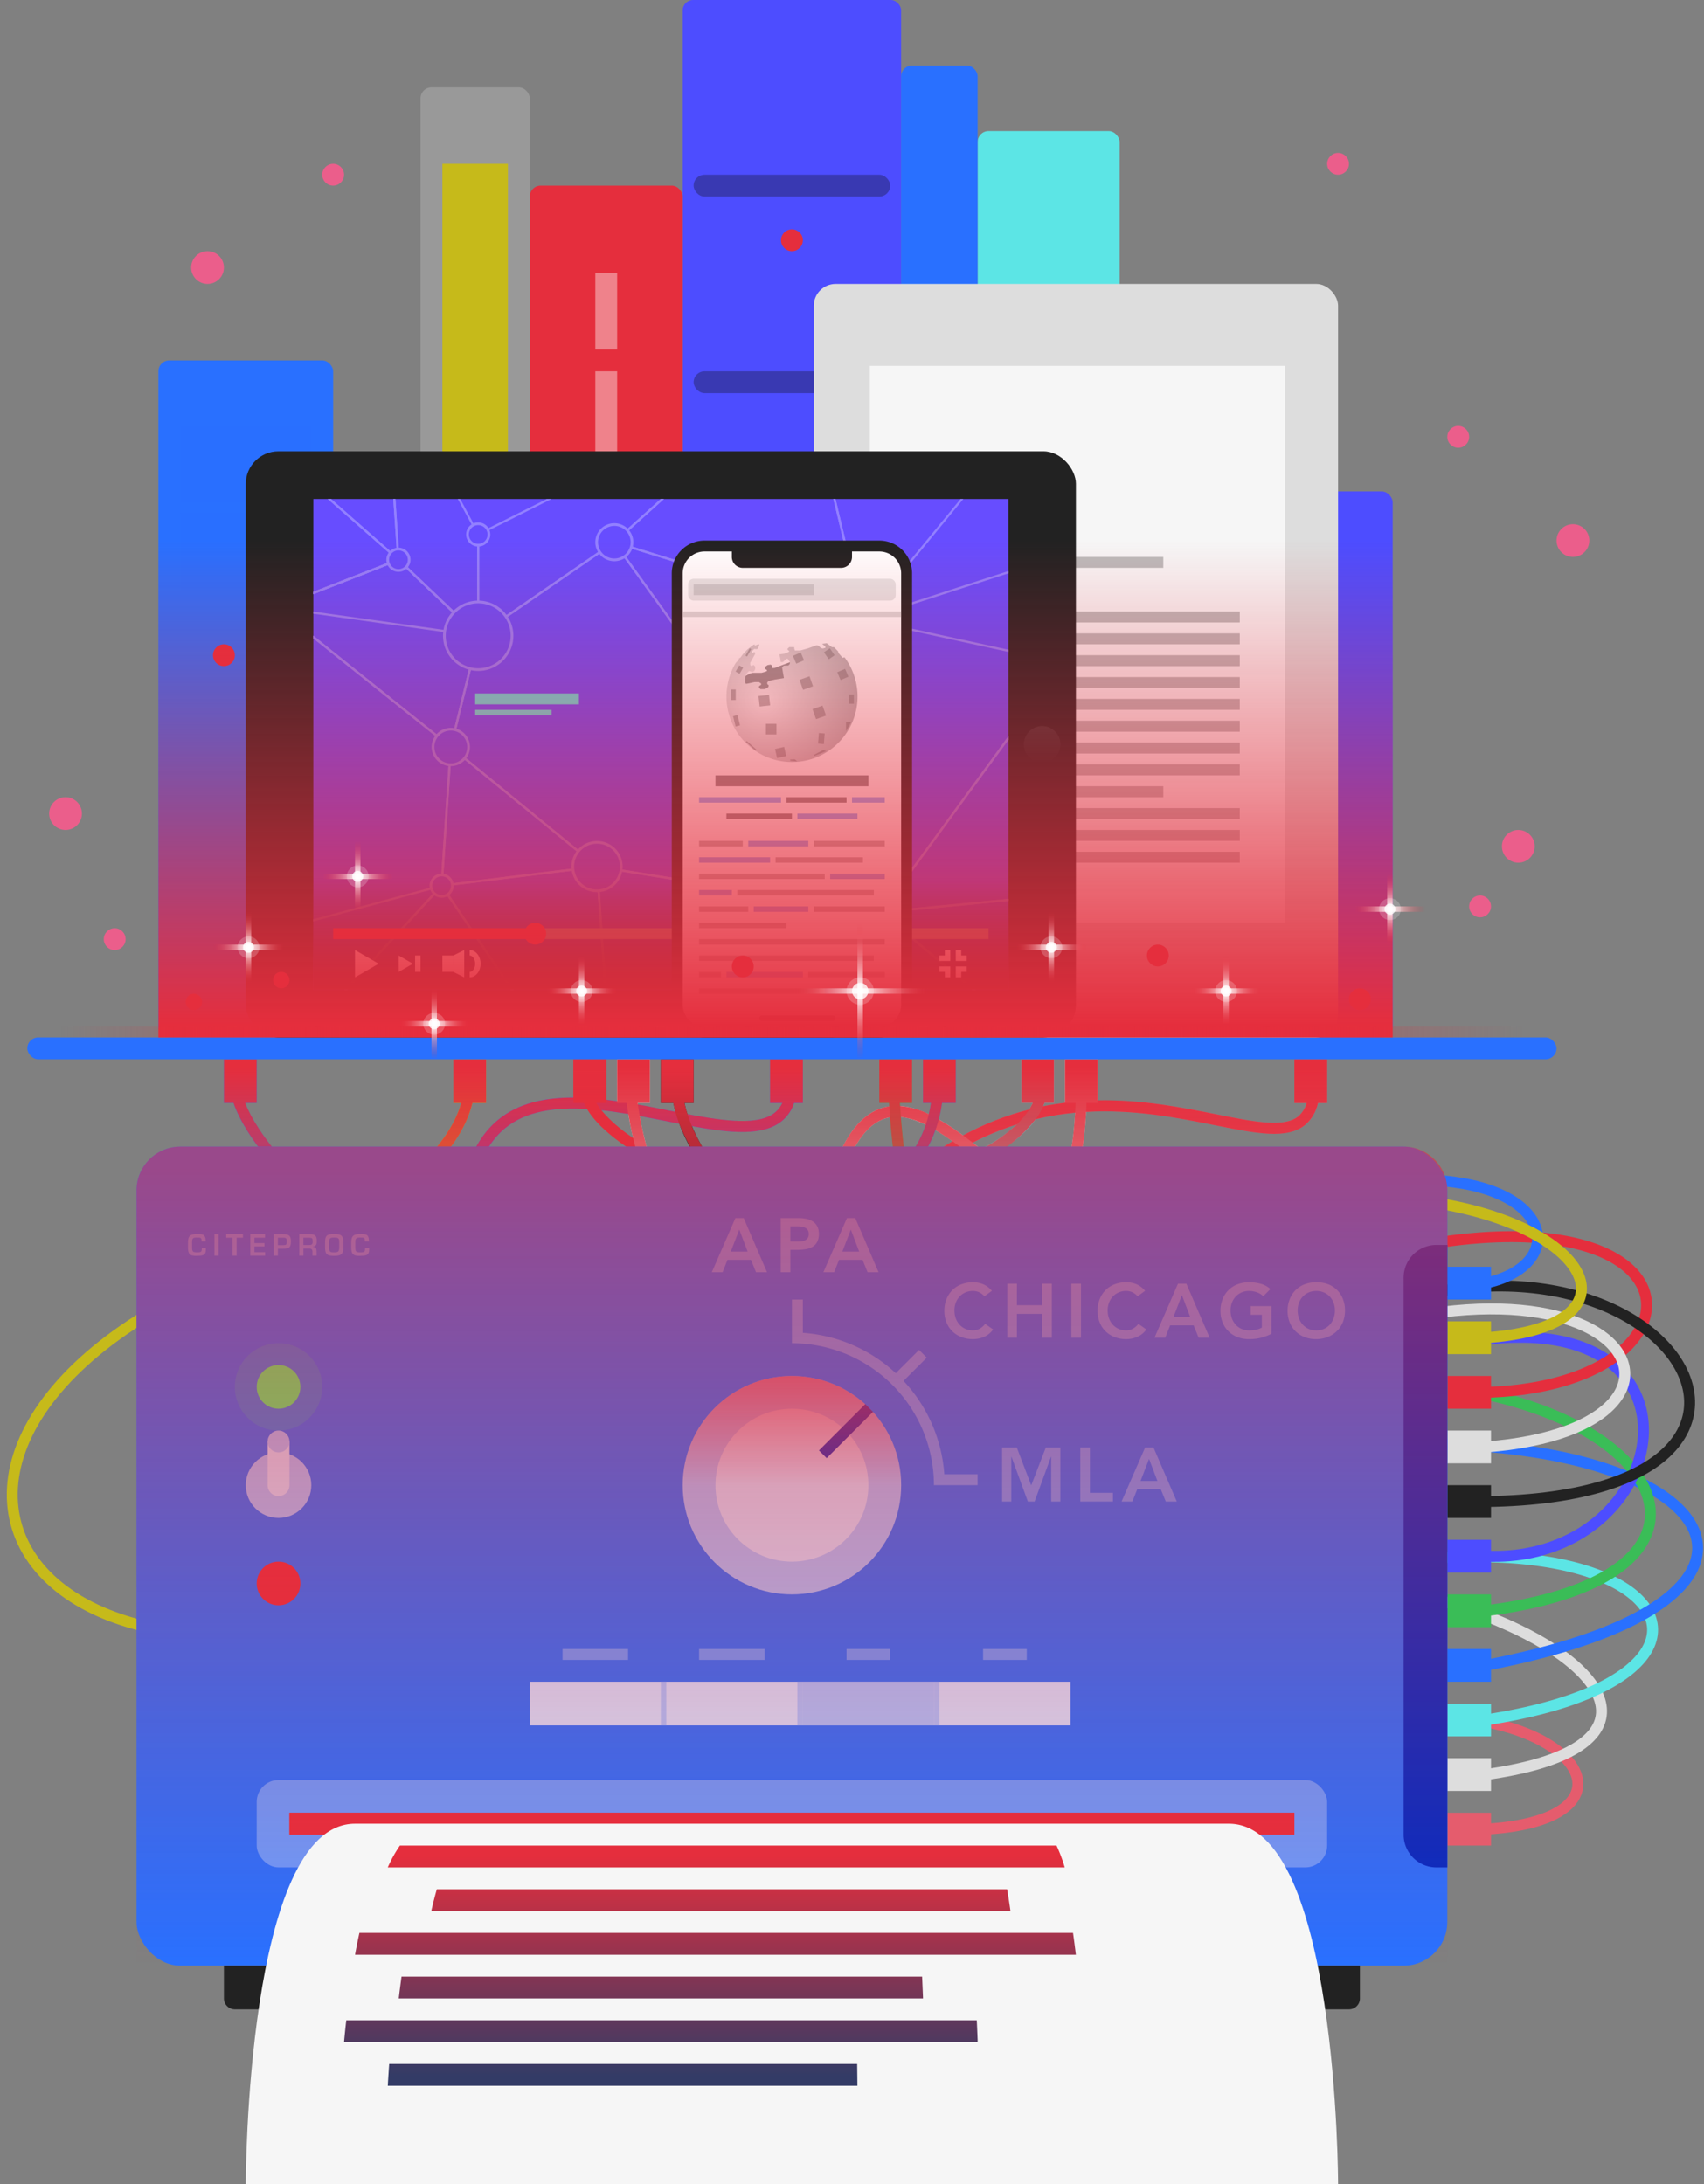 <svg xmlns="http://www.w3.org/2000/svg" xmlns:xlink="http://www.w3.org/1999/xlink" width="312" height="400" viewBox="0 0 312 400"><rect x="0" y="0" width="312" height="400" fill="#808080" stroke="none"/><defs><clipPath id="clip-path"><path fill="none" d="M249,251.2c-19.739,6.5-43.145,20.279-69.617,41.016-33.666,26.372-58.874,34.973-74.929,25.563C83.385,305.429,82.89,264.663,84.4,241.889c5.324,3.435,10.8,6.654,16.2,9.5,8.911,4.7,27.611,13.555,41.988,13.554,4.583,0,8.729-.9,11.975-3.122.673-.46,1.337-.908,2-1.36a14.47,14.47,0,0,0,2.634,1.628,16.277,16.277,0,0,0,7.053,1.479c3.982,0,8.531-1.142,13.772-3.15.406.044.812.086,1.219.123a21.463,21.463,0,0,0,5.3,3.881,16.834,16.834,0,0,0,7.689,1.844c5.042,0,10.517-2.16,16.36-6.465l-.959-1.3a93.706,93.706,0,0,0,18.8-6.6A130.591,130.591,0,0,1,249,244.021v-2.589a119.456,119.456,0,0,0-13.383,4.644,72.609,72.609,0,0,1-35.286,4.727c1.857-.972,3.765-1.98,5.746-3.032,16.038-8.519,30.516-13.815,42.923-16.6v-2.163c-12.164,2.669-26.763,7.911-43.862,16.993q-4.379,2.325-8.34,4.376a100.508,100.508,0,0,1-17.707-4.216c30.352-17.922,53.464-25.809,69.909-28.192v-2.1a110.085,110.085,0,0,0-11.623,2.326c-17.886,4.537-38.258,13.624-60.784,27.1q-1.558-.561-3.087-1.164a127.633,127.633,0,0,1-6.994-26.514A78.122,78.122,0,0,0,179.4,212.8c5.592,4.366,10.431,8.087,14.294,6.2,3.083-1.5,4.725-6.328,5.174-15.37,8.8-.5,16.834,1.1,23.518,2.434,7.714,1.545,13.286,2.658,16.605-.063a7.22,7.22,0,0,0,2.326-4H243v-8h-6v8h2.251a4.97,4.97,0,0,1-1.529,2.45c-2.585,2.12-8.039,1.029-14.945-.352-6.259-1.252-13.668-2.724-21.777-2.588V194h-6v7.975c-1.312.16-2.649.368-3.987.634.079-.181.181-.425.251-.609H193v-8h-6v8h2.093a12.722,12.722,0,0,1-.665,1.205,53.15,53.15,0,0,0-12.089,4.734,48.165,48.165,0,0,0-4.448-2.933,25.732,25.732,0,0,0,.592-3.006H175v-8h-6v8h1.453c-.106.7-.234,1.368-.4,2.043a14.475,14.475,0,0,0-5.241-1.484c-.011-.2-.029-.367-.039-.559H167v-8h-6v8h1.783c.012.206.014.4.028.621a8.355,8.355,0,0,0-1.989.546c-4.285,1.731-7.5,6.923-9.735,15.9-5.056.91-9.815,1.564-13.692,2.02-5.053-5.051-8.751-10.155-10.736-14.85,7.1,1.307,13.071,1.883,16.523-.948A7.135,7.135,0,0,0,145.4,202H147v-8h-6v8h2.249a4.977,4.977,0,0,1-1.336,1.743c-2.965,2.435-9.131,1.6-16.041.309-.21-.7-.411-1.381-.545-2.052H127v-8h-6v8h2.287c.1.534.229,1.078.377,1.626l-1.241-.246c-1.839-.366-3.727-.774-5.62-1.083-.014-.1-.024-.2-.038-.3H119v-8h-6v7.682q-1-.144-2-.263V194h-6v7.025c-5.222-.015-10.047.988-13.778,4.05-4.848,3.978-7.211,10.8-7.222,20.85-.1.66-.792,5.41-1.366,12.448a196.852,196.852,0,0,1-18.211-13.634q.542-.309,1.083-.627C77.637,216.988,84.661,209.567,86.5,202H89v-8H83v8h1.435c-2.412,8.672-12.236,16.059-21.64,21.34-9.116-7.957-15.642-15.571-17.907-21.34H47v-8H41v8h1.751c2.187,6.336,9,14.291,18.188,22.359a131.766,131.766,0,0,1-17.263,7.695l.646,1.892a132.563,132.563,0,0,0,18.249-8.174A203.914,203.914,0,0,0,82.46,240.624a218.982,218.982,0,0,0-.442,25.023c1.234,28.125,8.442,46.245,21.424,53.854a29.9,29.9,0,0,0,15.413,3.947c15.876,0,36.56-9.92,61.761-29.661,29.855-23.386,52.1-35.137,68.384-40.574Zm-96.178,1.49q3.525,1.712,7.192,3.068c-1.094.723-2.2,1.469-3.3,2.211A20.093,20.093,0,0,1,152.822,252.687Zm7.233,7.6a12.372,12.372,0,0,1-1.726-1.007q2.046-1.371,4.053-2.686a82.58,82.58,0,0,0,13.211,3.241C169.207,261.853,164.116,262.2,160.055,260.283Zm27.391,2.358a17.664,17.664,0,0,1-2.876-1.852,88.964,88.964,0,0,0,24.08-2.059C200.656,264.386,193.524,265.712,187.446,262.641Zm9.733-10.2a80.107,80.107,0,0,0,26.793-.736,88.66,88.66,0,0,1-39.88,7.051C188.067,257.03,192.41,254.9,197.179,252.441Zm-20.348-4.934a104.853,104.853,0,0,0,16.941,4.42c-4.547,2.3-8.672,4.251-12.422,5.79a41.965,41.965,0,0,1-5.963-9.336C175.869,248.089,176.353,247.793,176.831,247.507Zm-3.194,1.936a44.565,44.565,0,0,0,5.59,8.882,81.22,81.22,0,0,1-14.7-3.136Q169.181,252.173,173.637,249.443Zm-.853-1.824q-5.262,3.228-10.677,6.769a78.174,78.174,0,0,1-10.664-4.64,66.428,66.428,0,0,1-3.464-11.949,21.8,21.8,0,0,0-3.2-7.605q2.886,2.234,6.072,4.367a116.668,116.668,0,0,0,21.083,11.1Q172.348,246.656,172.784,247.619Zm-24.033.648-.159-.088a66.675,66.675,0,0,1-21.668-19.919c1.807-.069,3.716-.181,5.691-.356,2.442-.215,4.769-.508,7-.863a22.413,22.413,0,0,1,6.406,11.16A74.733,74.733,0,0,0,148.751,248.267Zm40.9-43.305a51.641,51.641,0,0,1,7.2-1.185c-.421,7.807-1.774,12.316-4.039,13.42-2.618,1.279-6.881-1.846-11.471-5.418A24.023,24.023,0,0,0,189.652,204.962Zm-3.494.972a28.694,28.694,0,0,1-6.523,4.511c-.51-.4-1.022-.795-1.541-1.191A51.306,51.306,0,0,1,186.158,205.934Zm-8.511,5.5a70.7,70.7,0,0,1-7.814,3.057,59.018,59.018,0,0,1,6.336-4.185Q176.913,210.867,177.647,211.435Zm-6.376-4.467c1.031.605,2.1,1.32,3.135,2.05a62.232,62.232,0,0,0-6.9,4.692A23.228,23.228,0,0,0,171.271,206.968Zm-1.777-.962a21.459,21.459,0,0,1-3.71,6.655c-.345-2.92-.649-5.681-.831-8.093A13.128,13.128,0,0,1,169.494,206.006Zm-7.924-.984a6.317,6.317,0,0,1,1.385-.391c.222,2.777.533,6.175,1.127,9.893-.239.236-.482.471-.734.7-.667.605-1.381,1.166-2.115,1.709-.649.159-1.3.314-1.937.462-2.019.465-4.042.886-6.033,1.268C155.282,210.991,158.118,206.413,161.57,205.022Zm-8.856,15.811q1.447-.272,2.918-.571-1.507.72-3.093,1.336C152.6,221.341,152.654,221.083,152.714,220.833Zm-.673,3.116a41.885,41.885,0,0,0,8.9-4.363,94.706,94.706,0,0,0-7.732,8.8l1.579,1.228a87.807,87.807,0,0,1,9.934-10.867,131.445,131.445,0,0,0,6.191,24.331A114.588,114.588,0,0,1,151.963,232.9a104.6,104.6,0,0,1-8.741-6.51,67.4,67.4,0,0,0,6.637-1.7c-.305,1.635-.589,3.352-.849,5.173l1.979.284C151.305,227.93,151.659,225.877,152.041,223.949Zm-1.47-2.727q-.13.579-.256,1.176a66.838,66.838,0,0,1-9.06,2.3q-1.019-.9-1.983-1.8C142.612,222.49,146.478,221.941,150.571,221.222ZM128.063,224c.511-.032,3.275-.218,7.382-.657q1.2.938,2.314,1.931a108.979,108.979,0,0,1-12.127,1.011,61.331,61.331,0,0,1-6.289-13.262q1.8,1.1,3.706,2.223c3.317,1.972,6.779,4.038,10,6.318-3.132.311-5.056.437-5.11.44Zm-6.031-18.657c.789.157,1.565.31,2.333.461a44.181,44.181,0,0,0,8.189,12.987c-2.785-1.869-5.683-3.6-8.483-5.264-1.958-1.163-3.886-2.283-5.649-3.4-.524-1.876-.939-3.8-1.286-5.735C118.78,204.691,120.431,205.022,122.032,205.341Zm-6.982-1.313c.251,1.5.521,2.95.874,4.414a26.855,26.855,0,0,1-5.841-5.116C111.725,203.5,113.388,203.749,115.05,204.028ZM85.988,226.153,86,226c0-9.456,2.123-15.795,6.49-19.379,3.86-3.167,9.213-3.867,15-3.513,1.824,3.027,5.178,5.66,9.248,8.286a63.228,63.228,0,0,0,6.564,14.938c-5.976.065-10.089-.315-10.208-.327L112.9,228c.057.006,3.746.358,9.219.358.78,0,1.6-.008,2.444-.024a68.445,68.445,0,0,0,23.022,21.578q1.149.671,2.32,1.3a25.3,25.3,0,0,0,5.107,7.907c-.528.358-1.049.7-1.579,1.064-8.826,6.034-27.741,2.192-51.9-10.551-5.85-3.086-11.56-6.463-16.976-9.984C85.163,231.642,85.957,226.349,85.988,226.153Z"/></clipPath><linearGradient id="Unbenannter_Verlauf_62" x1="-996" x2="-996" y1="4226.4" y2="4164.056" data-name="Unbenannter Verlauf 62" gradientTransform="translate(1137.999 -3970)" gradientUnits="userSpaceOnUse"><stop offset="0" stop-color="#e52e3d"/><stop offset="1" stop-color="#e52e3d" stop-opacity="0"/></linearGradient><linearGradient id="Unbenannter_Verlauf_62-2" x1="6566" x2="6566" y1="3424.25" y2="3278.132" gradientTransform="translate(-6421 -3068)" xlink:href="#Unbenannter_Verlauf_62"/><linearGradient id="Unbenannter_Verlauf_17" x1="190.815" x2="190.815" y1="133.039" y2="139.7" data-name="Unbenannter Verlauf 17" gradientUnits="userSpaceOnUse"><stop offset="0" stop-color="#333"/><stop offset="1" stop-color="#222"/></linearGradient><clipPath id="clip-path-2"><rect width="127.261" height="89.878" x="57.369" y="91.386" fill="#674dff"/></clipPath><linearGradient id="Unbenannter_Verlauf_85" x1="121" x2="121" y1="181.085" y2="161.315" data-name="Unbenannter Verlauf 85" gradientUnits="userSpaceOnUse"><stop offset="0" stop-color="#222"/><stop offset="1" stop-color="#222" stop-opacity="0"/></linearGradient><radialGradient id="Unbenannter_Verlauf_40" cx="139.875" cy="128.307" r="31.309" data-name="Unbenannter Verlauf 40" gradientUnits="userSpaceOnUse"><stop offset="0" stop-color="#fafafa"/><stop offset="1" stop-color="#838486"/></radialGradient><linearGradient id="Unbenannter_Verlauf_62-3" x1="142" x2="142" y1="187.725" y2="99.08" gradientTransform="matrix(1, 0, 0, 1, 0, 0)" xlink:href="#Unbenannter_Verlauf_62"/><linearGradient id="Unbenannter_Verlauf_11" x1="224.498" x2="224.498" y1="175.09" y2="187.981" data-name="Unbenannter Verlauf 11" gradientUnits="userSpaceOnUse"><stop offset="0" stop-color="#e52e3d" stop-opacity="0"/><stop offset=".5" stop-color="#fff"/><stop offset="1" stop-color="#e52e3d" stop-opacity="0"/></linearGradient><linearGradient id="Unbenannter_Verlauf_11-2" x1="4827" x2="4827" y1="-1326.411" y2="-1313.521" gradientTransform="translate(-4602.502 1501.502)" xlink:href="#Unbenannter_Verlauf_11"/><linearGradient id="Unbenannter_Verlauf_11-3" x1="45.498" x2="45.498" y1="167.09" y2="179.981" xlink:href="#Unbenannter_Verlauf_11"/><linearGradient id="Unbenannter_Verlauf_11-4" x1="4835" x2="4835" y1="-1505.411" y2="-1492.521" gradientTransform="translate(-4789.502 1672.502)" xlink:href="#Unbenannter_Verlauf_11"/><linearGradient id="Unbenannter_Verlauf_11-5" x1="65.498" x2="65.498" y1="154.09" y2="166.981" xlink:href="#Unbenannter_Verlauf_11"/><linearGradient id="Unbenannter_Verlauf_11-6" x1="4848" x2="4848" y1="-1485.411" y2="-1472.521" gradientTransform="translate(-4782.502 1639.502)" xlink:href="#Unbenannter_Verlauf_11"/><linearGradient id="Unbenannter_Verlauf_11-7" x1="106.498" x2="106.498" y1="175.09" y2="187.981" xlink:href="#Unbenannter_Verlauf_11"/><linearGradient id="Unbenannter_Verlauf_11-8" x1="4827" x2="4827" y1="-1444.411" y2="-1431.521" gradientTransform="translate(-4720.502 1619.502)" xlink:href="#Unbenannter_Verlauf_11"/><linearGradient id="Unbenannter_Verlauf_11-9" x1="192.498" x2="192.498" y1="167.09" y2="179.981" xlink:href="#Unbenannter_Verlauf_11"/><linearGradient id="Unbenannter_Verlauf_11-10" x1="4835" x2="4835" y1="-1358.411" y2="-1345.521" gradientTransform="translate(-4642.502 1525.502)" xlink:href="#Unbenannter_Verlauf_11"/><linearGradient id="Unbenannter_Verlauf_4" x1="11" x2="279" y1="189" y2="189" data-name="Unbenannter Verlauf 4" gradientUnits="userSpaceOnUse"><stop offset="0" stop-color="#e52e3d" stop-opacity="0"/><stop offset=".5" stop-color="#e52e3d"/><stop offset="1" stop-color="#e52e3d" stop-opacity="0"/></linearGradient><linearGradient id="Unbenannter_Verlauf_11-11" x1="79.498" x2="79.498" y1="181.09" y2="193.981" xlink:href="#Unbenannter_Verlauf_11"/><linearGradient id="Unbenannter_Verlauf_11-12" x1="4821" x2="4821" y1="-1471.411" y2="-1458.521" gradientTransform="translate(-4741.502 1652.502)" xlink:href="#Unbenannter_Verlauf_11"/><linearGradient id="Unbenannter_Verlauf_11-13" x1="254.498" x2="254.498" y1="160.09" y2="172.981" xlink:href="#Unbenannter_Verlauf_11"/><linearGradient id="Unbenannter_Verlauf_11-14" x1="4842" x2="4842" y1="-1296.411" y2="-1283.521" gradientTransform="translate(-4587.502 1456.502)" xlink:href="#Unbenannter_Verlauf_11"/><linearGradient id="Unbenannter_Verlauf_11-15" x1="157.5" x2="157.5" y1="169.174" y2="193.964" xlink:href="#Unbenannter_Verlauf_11"/><linearGradient id="Unbenannter_Verlauf_11-16" x1="4827" x2="4827" y1="-1399.326" y2="-1374.536" gradientTransform="translate(-4669.5 1568.5)" xlink:href="#Unbenannter_Verlauf_11"/><linearGradient id="Unbenannter_Verlauf_62-4" x1="145" x2="145" y1="252" y2="272.071" gradientTransform="matrix(1, 0, 0, 1, 0, 0)" xlink:href="#Unbenannter_Verlauf_62"/><linearGradient id="Unbenannter_Verlauf_19" x1="129.996" x2="129.996" y1="339.833" y2="380.262" data-name="Unbenannter Verlauf 19" gradientUnits="userSpaceOnUse"><stop offset="0" stop-color="#e52e3d"/><stop offset="1" stop-color="#333b66"/></linearGradient></defs><g style="isolation:isolate"><g><g><path fill="none" stroke="#e55c6d" stroke-miterlimit="10" stroke-width="2" d="M234,319c48.38-15.952,74,14,38,16"/><path fill="none" stroke="#ddd" stroke-miterlimit="10" stroke-width="2" d="M184,293c74.714-20.286,146,24,88,32"/><path fill="none" stroke="#5ce5e5" stroke-miterlimit="10" stroke-width="2" d="M66,261c0,50,80.261,67.189,124,46,101.047-48.952,148-2,82,8"/><path fill="none" stroke="#2970ff" stroke-miterlimit="10" stroke-width="2" d="M148,295c127.547-65.452,218-8,124,10"/><path fill="none" stroke="#3abd57" stroke-miterlimit="10" stroke-width="2" d="M210,259c81.047-22.952,125.547,28.048,62,36"/><path fill="none" stroke="#4d4dff" stroke-miterlimit="10" stroke-width="2" d="M145,198c0,26-60-22-60,28,0,0-26.4,159.188,95,67,137.547-104.452,141.445-5.867,92-8"/><path fill="none" stroke="#e52e3d" stroke-miterlimit="10" stroke-width="2" d="M107,198c0,14,35.747,19.289,40,40,7.171,34.926,22.608,25.934,58.608,8.887,104.75-49.6,118.439,6.661,66.392,8.113"/><path fill="none" stroke="#222" stroke-miterlimit="10" stroke-width="2" d="M124,199c0,24,65.7,75.136,112,48,63.047-36.952,109.047,27.048,36,28"/><rect width="6" height="8" x="105" y="194" fill="#e52e3d"/><path fill="none" stroke="#e55c6d" stroke-miterlimit="10" stroke-width="2" d="M240.75,198c0,27-44.75-23-86.75,31"/><path fill="none" stroke="#5ce5e5" stroke-miterlimit="10" stroke-width="2" d="M191,198c0,21-63,25-63,25"/><rect width="6" height="8" x="187" y="194" fill="#5ce5e5"/><rect width="6" height="8" x="237" y="194" fill="#e55c6d"/><path fill="none" stroke="#2970ff" stroke-miterlimit="10" stroke-width="2" d="M43,198c0,21.667,86.713,79.617,111,63,114-78,146-32,118-26"/><rect width="6" height="8" x="121" y="194" fill="#222"/><rect width="6" height="8" x="83" y="194" fill="#c6ba1a"/><rect width="6" height="8" x="141" y="194" fill="#4d4dff"/><rect width="6" height="8" x="161" y="194" fill="#3abd57"/><rect width="6" height="8" x="113" y="194" fill="#ddd"/><rect width="6" height="8" x="195" y="194" fill="#ddd"/><rect width="6" height="8" x="169" y="194" fill="#2970ff"/><rect width="6" height="8" x="41" y="194" fill="#2970ff"/><path fill="none" stroke="#ddd" stroke-miterlimit="10" stroke-width="2" d="M198,198c0,60-38-38-48,32"/><path fill="none" stroke="#c6ba1a" stroke-miterlimit="10" stroke-width="2" d="M86,198c0,20.667-42,35-42,35"/><path fill="none" stroke="#2970ff" stroke-miterlimit="10" stroke-width="2" d="M171.75,198c0,34.75-58.75,29-58.75,29"/><path fill="none" stroke="#ddd" stroke-miterlimit="10" stroke-width="2" d="M115.333,198C119,248,177.11,273.676,228,251c68.714-30.619,92.38,10.381,44,14"/><path fill="none" stroke="#3abd57" stroke-miterlimit="10" stroke-width="2" d="M163.666,198.333C163.666,213,172,287,210,259"/><g clip-path="url(#clip-path)"><rect width="226" height="64" x="29" y="194" fill="url(#Unbenannter_Verlauf_62)" transform="translate(283.999 452) rotate(180)" style="mix-blend-mode:hard-light"/></g><path fill="none" stroke="#c6ba1a" stroke-miterlimit="10" stroke-width="2" d="M272,245c52.047-3.619-19.042-61.029-115.727,8.059C26.2,346.006-38.62,277.381,30,239"/><rect width="6" height="8" x="266" y="241" fill="#c6ba1a" transform="translate(24 514) rotate(-90)"/><rect width="6" height="8" x="266" y="231" fill="#2970ff" transform="translate(34 504) rotate(-90)"/><rect width="6" height="8" x="266" y="251" fill="#e52e3d" transform="translate(14 524) rotate(-90)"/><rect width="6" height="8" x="266" y="261" fill="#ddd" transform="translate(4 534) rotate(-90)"/><rect width="6" height="8" x="266" y="271" fill="#222" transform="translate(-6 544) rotate(-90)"/><rect width="6" height="8" x="266" y="281" fill="#4d4dff" transform="translate(-16 554) rotate(-90)"/><rect width="6" height="8" x="266" y="291" fill="#3abd57" transform="translate(-26 564) rotate(-90)"/><rect width="6" height="8" x="266" y="301" fill="#2970ff" transform="translate(-36 574) rotate(-90)"/><rect width="6" height="8" x="266" y="311" fill="#5ce5e5" transform="translate(-46 584) rotate(-90)"/><rect width="6" height="8" x="266" y="321" fill="#ddd" transform="translate(-56 594) rotate(-90)"/><rect width="6" height="8" x="266" y="331" fill="#e55c6d" transform="translate(-66 604) rotate(-90)"/><rect width="32" height="124" x="29" y="66" fill="#2970ff" rx="2" ry="2"/><rect width="24" height="14" x="33" y="78" fill="#2970ff" opacity=".4" style="mix-blend-mode:multiply"/><rect width="24" height="14" x="33" y="94" fill="#2970ff" opacity=".4" style="mix-blend-mode:multiply"/><rect width="40" height="190" x="125" fill="#4d4dff" rx="1.902" ry="1.902"/><rect width="36" height="4" x="127" y="32" fill="#3939b2" rx="2" ry="2"/><rect width="36" height="4" x="127" y="68" fill="#3939b2" rx="2" ry="2"/><rect width="28" height="156" x="97" y="34" fill="#e52e3d" rx="2" ry="2"/><rect width="28" height="100" x="227" y="90" fill="#4d4dff" rx="2" ry="2"/><rect width="26" height="166" x="179" y="24" fill="#5ce5e5" rx="2" ry="2"/><rect width="14" height="178" x="165" y="12" fill="#2970ff" rx="1.957" ry="1.957"/><rect width="20" height="174" x="77" y="16" fill="#999" rx="2" ry="2"/><rect width="12" height="54" x="81" y="30" fill="#c6ba1a"/><rect width="4" height="14" x="109" y="50" fill="#fff" opacity=".4"/><rect width="4" height="16" x="109" y="68" fill="#fff" opacity=".4"/><rect width="240" height="150" x="25" y="210" fill="#2970ff" rx="8" ry="8"/><rect width="196" height="16" x="47" y="326" fill="#fff" opacity=".3" rx="4" ry="4"/><rect width="184" height="4" x="53" y="332" fill="#e52e3d"/><rect width="184" height="4" x="53" y="332" fill="#e52e3d" style="mix-blend-mode:hard-light"/><circle cx="145" cy="272" r="20" fill="#a7c4ff"/><circle cx="145" cy="272" r="14" fill="#d2e1ff"/><rect width="12" height="2" x="148.899" y="261.101" fill="#002bc5" transform="translate(-139.964 186.298) rotate(-45)"/><g opacity=".3"><path fill="#fff" d="M134.646,223.088h1.526L140.441,233h-2.015l-.924-2.268h-4.3l-.9,2.268h-1.974Zm2.24,6.132-1.527-4.032-1.553,4.032Z"/><path fill="#fff" d="M142.947,223.088h3.332a6.691,6.691,0,0,1,1.379.14,3.391,3.391,0,0,1,1.169.469,2.407,2.407,0,0,1,.806.882,2.865,2.865,0,0,1,.3,1.379,3.076,3.076,0,0,1-.323,1.512,2.3,2.3,0,0,1-.868.889,3.625,3.625,0,0,1-1.266.427,9.892,9.892,0,0,1-1.5.112h-1.26V233h-1.765Zm2.828,4.3q.378,0,.785-.028a2.4,2.4,0,0,0,.749-.168,1.321,1.321,0,0,0,.559-.42,1.252,1.252,0,0,0,.218-.784,1.234,1.234,0,0,0-.2-.735,1.3,1.3,0,0,0-.5-.42,2.137,2.137,0,0,0-.687-.189,6.584,6.584,0,0,0-.727-.042h-1.26v2.786Z"/><path fill="#fff" d="M155.071,223.088H156.6L160.867,233h-2.015l-.924-2.268h-4.3l-.9,2.268H150.76Zm2.241,6.132-1.527-4.032-1.554,4.032Z"/></g><g opacity=".3"><path fill="#fff" d="M180.244,237.412a2.964,2.964,0,0,0-1.057-.784,2.849,2.849,0,0,0-1.029-.2,3.435,3.435,0,0,0-1.393.273,3.2,3.2,0,0,0-1.072.756,3.44,3.44,0,0,0-.692,1.127,3.852,3.852,0,0,0-.245,1.386,4.246,4.246,0,0,0,.245,1.47,3.459,3.459,0,0,0,.692,1.162,3.235,3.235,0,0,0,1.072.77,3.372,3.372,0,0,0,1.393.28,2.552,2.552,0,0,0,1.169-.287,3.19,3.19,0,0,0,1.057-.917l1.456,1.036a3.966,3.966,0,0,1-1.638,1.344,5.105,5.105,0,0,1-2.058.42,5.8,5.8,0,0,1-2.107-.371A4.723,4.723,0,0,1,173.3,242.2a5.494,5.494,0,0,1-.392-2.114,5.729,5.729,0,0,1,.392-2.163,4.852,4.852,0,0,1,1.085-1.659,4.75,4.75,0,0,1,1.652-1.057,5.8,5.8,0,0,1,2.107-.371,4.839,4.839,0,0,1,1.869.357,4.363,4.363,0,0,1,1.6,1.211Z"/><path fill="#fff" d="M184.43,235.088h1.763v3.948h4.634v-3.948h1.765V245h-1.765v-4.368h-4.634V245H184.43Z"/><path fill="#fff" d="M196.161,235.088h1.765V245h-1.765Z"/><path fill="#fff" d="M208.3,237.412a2.964,2.964,0,0,0-1.057-.784,2.849,2.849,0,0,0-1.029-.2,3.432,3.432,0,0,0-1.393.273,3.184,3.184,0,0,0-1.071.756,3.426,3.426,0,0,0-.693,1.127,3.874,3.874,0,0,0-.245,1.386,4.27,4.27,0,0,0,.245,1.47,3.445,3.445,0,0,0,.693,1.162,3.221,3.221,0,0,0,1.071.77,3.368,3.368,0,0,0,1.393.28,2.552,2.552,0,0,0,1.169-.287,3.178,3.178,0,0,0,1.056-.917l1.457,1.036a3.966,3.966,0,0,1-1.638,1.344,5.105,5.105,0,0,1-2.058.42,5.8,5.8,0,0,1-2.107-.371,4.721,4.721,0,0,1-2.738-2.681,5.531,5.531,0,0,1-.391-2.114,5.769,5.769,0,0,1,.391-2.163,4.881,4.881,0,0,1,1.085-1.659,4.763,4.763,0,0,1,1.653-1.057,5.8,5.8,0,0,1,2.107-.371,4.831,4.831,0,0,1,1.869.357,4.363,4.363,0,0,1,1.6,1.211Z"/><path fill="#fff" d="M215.691,235.088h1.527L221.487,245h-2.015l-.924-2.268h-4.3l-.9,2.268H211.38Zm2.241,6.132-1.527-4.032-1.553,4.032Z"/><path fill="#fff" d="M232.8,244.272a8.565,8.565,0,0,1-4.1.98,5.791,5.791,0,0,1-2.106-.371,4.716,4.716,0,0,1-2.737-2.681,5.494,5.494,0,0,1-.392-2.114,5.729,5.729,0,0,1,.392-2.163,4.849,4.849,0,0,1,1.084-1.659,4.754,4.754,0,0,1,1.653-1.057,5.791,5.791,0,0,1,2.106-.371,8,8,0,0,1,2.128.273,4.38,4.38,0,0,1,1.779.973l-1.3,1.316a3.272,3.272,0,0,0-1.156-.714,4.086,4.086,0,0,0-1.434-.252,3.437,3.437,0,0,0-1.394.273,3.194,3.194,0,0,0-1.071.756,3.424,3.424,0,0,0-.692,1.127,3.852,3.852,0,0,0-.245,1.386,4.246,4.246,0,0,0,.245,1.47,3.443,3.443,0,0,0,.692,1.162,3.231,3.231,0,0,0,1.071.77,3.373,3.373,0,0,0,1.394.28,6.117,6.117,0,0,0,1.267-.126,3.6,3.6,0,0,0,1.056-.392V240.8h-2.029v-1.6H232.8Z"/><path fill="#fff" d="M235.754,240.086a5.729,5.729,0,0,1,.392-2.163,4.849,4.849,0,0,1,1.084-1.659,4.754,4.754,0,0,1,1.653-1.057,5.791,5.791,0,0,1,2.106-.371,5.891,5.891,0,0,1,2.128.343,4.65,4.65,0,0,1,1.666,1.043,4.814,4.814,0,0,1,1.092,1.652,5.671,5.671,0,0,1,.393,2.156,5.487,5.487,0,0,1-.393,2.114,4.832,4.832,0,0,1-1.092,1.638,4.976,4.976,0,0,1-1.666,1.071,5.917,5.917,0,0,1-2.128.4,5.791,5.791,0,0,1-2.106-.371,4.716,4.716,0,0,1-2.737-2.681A5.494,5.494,0,0,1,235.754,240.086Zm1.848-.112a4.246,4.246,0,0,0,.245,1.47,3.443,3.443,0,0,0,.692,1.162,3.231,3.231,0,0,0,1.071.77,3.373,3.373,0,0,0,1.394.28,3.417,3.417,0,0,0,1.4-.28,3.2,3.2,0,0,0,1.078-.77,3.464,3.464,0,0,0,.694-1.162,4.27,4.27,0,0,0,.245-1.47,3.874,3.874,0,0,0-.245-1.386,3.445,3.445,0,0,0-.694-1.127,3.163,3.163,0,0,0-1.078-.756,3.481,3.481,0,0,0-1.4-.273,3.437,3.437,0,0,0-1.394.273,3.194,3.194,0,0,0-1.071.756,3.424,3.424,0,0,0-.692,1.127A3.852,3.852,0,0,0,237.6,239.974Z"/></g><g opacity=".3"><path fill="#fff" d="M183.481,265.088h2.689l2.645,6.944,2.674-6.944h2.66V275H192.47v-8.232h-.029L189.432,275H188.2l-3.011-8.232h-.027V275h-1.681Z"/><path fill="#fff" d="M197.8,265.088h1.763V273.4h4.214V275H197.8Z"/><path fill="#fff" d="M209.676,265.088H211.2L215.472,275h-2.017l-.924-2.268h-4.3l-.9,2.268h-1.975Zm2.239,6.132-1.525-4.032-1.554,4.032Z"/></g><path fill="#222" d="M41,360H73a0,0,0,0,1,0,0v6a2,2,0,0,1-2,2H43a2,2,0,0,1-2-2v-6A0,0,0,0,1,41,360Z"/><path fill="#222" d="M217,360h32a0,0,0,0,1,0,0v6a2,2,0,0,1-2,2H219a2,2,0,0,1-2-2v-6A0,0,0,0,1,217,360Z"/><g opacity=".14" style="mix-blend-mode:screen"><circle cx="51" cy="254" r="8" fill="#50ff71"/></g><circle cx="51" cy="254" r="4" fill="#50ff71"/><circle cx="51" cy="290" r="4" fill="#e52e3d" style="mix-blend-mode:multiply"/><circle cx="51" cy="272" r="6" fill="#a7c4ff"/><path fill="#d2e1ff" d="M49,264v8a2,2,0,0,0,4,0v-8Z"/><circle cx="51" cy="264" r="2" fill="#a7c4ff"/><rect width="12" height="2" x="103" y="302" fill="#fff" opacity=".3"/><rect width="12" height="2" x="128" y="302" fill="#fff" opacity=".3"/><rect width="8" height="2" x="155" y="302" fill="#fff" opacity=".3"/><rect width="8" height="2" x="180" y="302" fill="#fff" opacity=".3"/><rect width="99" height="8" x="96.998" y="308" fill="#d2e1ff"/><rect width="1.002" height="8" x="120.998" y="308" fill="#a7c4ff"/><rect width="24" height="8" x="147" y="308" fill="#a7c4ff"/><rect width="1.002" height="8" x="145.998" y="308" fill="#a7c4ff" style="mix-blend-mode:multiply"/><rect width=".998" height="8" x="171" y="308" fill="#a7c4ff" style="mix-blend-mode:multiply"/><path fill="#fff" d="M172.9,270a27.853,27.853,0,0,0-7.466-17.1l4.256-4.257-1.414-1.414-4.26,4.262A27.844,27.844,0,0,0,147,244.1V238h-2v8a26.03,26.03,0,0,1,26,26h8v-2Z" opacity=".3"/><rect width="280" height="4" x="5" y="190" fill="#2970ff" rx="2" ry="2"/><g><g><rect width="96" height="138" x="149" y="52" fill="#ddd" rx="4" ry="4"/><rect width="76" height="102" x="159.268" y="66.995" fill="#f6f6f6"/></g><rect width="24" height="2" x="167" y="160" fill="#bbb"/><rect width="60" height="2" x="167" y="156" fill="#bbb"/><rect width="60" height="2" x="167" y="152" fill="#bbb"/><rect width="60" height="2" x="167" y="148" fill="#bbb"/><rect width="46" height="2" x="167" y="144" fill="#bbb"/><rect width="60" height="2" x="167" y="140" fill="#bbb"/><rect width="60" height="2" x="167" y="136" fill="#bbb"/><rect width="60" height="2" x="167" y="132" fill="#bbb"/><rect width="60" height="2" x="167" y="128" fill="#bbb"/><rect width="60" height="2" x="167" y="124" fill="#bbb"/><rect width="60" height="2" x="167" y="120" fill="#bbb"/><rect width="60" height="2" x="167" y="116" fill="#bbb"/><rect width="60" height="2" x="167" y="112" fill="#bbb"/><rect width="32" height="2" x="181" y="102" fill="#bbb"/></g><path fill="#002bc5" d="M263,228h2a0,0,0,0,1,0,0V342a0,0,0,0,1,0,0h-2a6,6,0,0,1-6-6V234A6,6,0,0,1,263,228Z"/><circle cx="267" cy="80" r="2" fill="#eb5e8b"/><circle cx="270.998" cy="166" r="2" fill="#eb5e8b"/><circle cx="145" cy="44" r="2" fill="#e52e3d" style="mix-blend-mode:screen"/><circle cx="38" cy="49" r="3" fill="#eb5e8b"/><circle cx="61" cy="32" r="2" fill="#eb5e8b"/><circle cx="288" cy="99" r="3" fill="#eb5e8b"/><circle cx="278" cy="155" r="3" fill="#eb5e8b"/><circle cx="245" cy="30" r="2" fill="#eb5e8b"/><circle cx="12" cy="149" r="3" fill="#eb5e8b"/><g opacity=".3"><path fill="#fff" d="M36.9,227.348v-.215c0-.456-.178-.488-.839-.488-.76,0-.891.126-.891.9v.87c.005.787.1.939.891.939.608,0,.881-.021.881-.582v-.215h.755v.257c.016,1.185-.661,1.143-1.636,1.185-1.384.052-1.631-.4-1.647-1.552v-.9c0-1.259.488-1.542,1.647-1.542.981,0,1.542,0,1.594,1.133v.215Z"/><path fill="#fff" d="M40.016,229.965H39.26v-3.933h.756Z"/><path fill="#fff" d="M43.33,229.965h-.755v-3.288H41.421v-.645h3.063v.645H43.33Z"/><path fill="#fff" d="M46.587,227.657h1.84v.619h-1.84v1.044h1.956v.645H45.832v-3.933h2.7v.645h-1.94Z"/><path fill="#fff" d="M50.127,226.032h1.741c1.054,0,1.4.251,1.4,1.352s-.372,1.306-1.4,1.306h-.986v1.275h-.755Zm1.741,2.013c.54-.01.645-.11.645-.661s-.079-.713-.645-.707h-.986v1.368Z"/><path fill="#fff" d="M55.555,228.664v1.3H54.8v-3.933h2.008c.86.02,1.19.288,1.19,1.179,0,.583-.031,1.007-.7,1.107v.021c.535.047.666.335.666.891v.735h-.755v-.735c0-.33-.137-.561-.5-.566Zm1-.645c.556,0,.692-.11.692-.687,0-.556-.1-.655-.64-.655H55.555v1.342Z"/><path fill="#fff" d="M62.86,227.437V228.5c0,1.259-.488,1.5-1.678,1.5-1.217,0-1.663-.21-1.663-1.5v-1.059c0-1.222.415-1.437,1.663-1.437C62.314,226,62.86,226.173,62.86,227.437Zm-2.585,0V228.5c0,.782.152.855.907.855.687,0,.923-.094.923-.855v-1.059c.015-.74-.252-.792-.923-.792C60.369,226.645,60.29,226.813,60.275,227.437Z"/><path fill="#fff" d="M66.793,227.348v-.215c0-.456-.178-.488-.839-.488-.76,0-.891.126-.891.9v.87c0,.787.1.939.891.939.609,0,.881-.021.881-.582v-.215h.755v.257c.016,1.185-.66,1.143-1.636,1.185-1.384.052-1.631-.4-1.646-1.552v-.9c0-1.259.487-1.542,1.646-1.542.981,0,1.542,0,1.594,1.133v.215Z"/></g><path fill="url(#Unbenannter_Verlauf_62-2)" d="M25,210H265a0,0,0,0,1,0,0V352a8,8,0,0,1-8,8H33a8,8,0,0,1-8-8V210A0,0,0,0,1,25,210Z" opacity=".6" transform="translate(290 570) rotate(180)" style="mix-blend-mode:color"/><circle cx="41" cy="120" r="2" fill="#e52e3d" style="mix-blend-mode:screen"/><circle cx="248.998" cy="183" r="2" fill="#e52e3d" style="mix-blend-mode:screen"/><g><rect width="152" height="107.35" x="45" y="82.65" fill="#222" rx="5.964" ry="5.964"/><path fill="url(#Unbenannter_Verlauf_17)" d="M194.164,136.325a3.349,3.349,0,1,1-3.349-3.349A3.348,3.348,0,0,1,194.164,136.325Z"/><g><rect width="127.261" height="89.878" x="57.369" y="91.386" fill="#674dff"/><g clip-path="url(#clip-path-2)"><g><g><line x1="82.538" x2="109.312" y1="136.806" y2="158.711" fill="none" stroke="#9280ff" stroke-linejoin="round" stroke-width=".4"/><polyline fill="none" stroke="#9280ff" stroke-linejoin="round" stroke-width=".4" points="87.558 97.885 87.558 116.444 112.481 99.296"/><polyline fill="none" stroke="#9280ff" stroke-linejoin="round" stroke-width=".4" points="112.481 99.296 87.558 116.444 82.538 136.806"/><polygon fill="none" stroke="#9280ff" stroke-linejoin="round" stroke-width=".4" points="55 86.699 50.592 111.249 72.954 102.516 55 86.699"/><polygon fill="none" stroke="#9280ff" stroke-linejoin="round" stroke-width=".4" points="52.113 169.968 58 187 80.865 162.21 52.113 169.968"/><polygon fill="none" stroke="#9280ff" stroke-linejoin="round" stroke-width=".4" points="189.632 164.34 184 186 161.293 167.078 189.632 164.34"/><polyline fill="none" stroke="#9280ff" stroke-linejoin="round" stroke-width=".4" points="50.592 111.249 33.25 95.885 55 86.699 70.52 66.373 72.954 102.516 55 86.699"/><polygon fill="none" stroke="#9280ff" stroke-linejoin="round" stroke-width=".4" points="55 86.699 46.485 67.97 70.52 66.373 55 86.699"/><polyline fill="none" stroke="#9280ff" stroke-linejoin="round" stroke-width=".4" points="72.954 102.516 87.558 116.444 87.558 97.885"/><polyline fill="none" stroke="#9280ff" stroke-linejoin="round" stroke-width=".4" points="87.558 97.885 70.52 66.373 72.954 102.516"/><polyline fill="none" stroke="#9280ff" stroke-linejoin="round" stroke-width=".4" points="87.558 97.885 147.19 68.046 112.481 99.296"/><polygon fill="none" stroke="#9280ff" stroke-linejoin="round" stroke-width=".4" points="82.538 136.806 50.592 111.249 72.954 102.516 87.558 116.444 82.538 136.806"/><polygon fill="none" stroke="#9280ff" stroke-linejoin="round" stroke-width=".4" points="50.592 111.249 87.558 116.444 72.954 102.516 50.592 111.249"/><polyline fill="none" stroke="#9280ff" stroke-linejoin="round" stroke-width=".4" points="112.481 99.296 161.293 167.078 109.312 158.711"/><polygon fill="none" stroke="#9280ff" stroke-linejoin="round" stroke-width=".4" points="80.865 162.21 82.538 136.806 109.312 158.711 80.865 162.21"/><polyline fill="none" stroke="#9280ff" stroke-linejoin="round" stroke-width=".4" points="50.592 111.249 82.538 136.806 80.865 162.21"/><polygon fill="none" stroke="#9280ff" stroke-linejoin="round" stroke-width=".4" points="52.113 169.968 3.309 163.281 50.592 111.249 52.113 169.968"/><polygon fill="none" stroke="#9280ff" stroke-linejoin="round" stroke-width=".4" points="52.113 169.968 47.448 187.158 58 187 52.113 169.968"/><polygon fill="none" stroke="#9280ff" stroke-linejoin="round" stroke-width=".4" points="47.448 187.158 3.309 163.281 52.113 169.968 47.448 187.158"/><polygon fill="none" stroke="#9280ff" stroke-linejoin="round" stroke-width=".4" points="47.448 187.158 49.477 206.173 27.711 194.207 47.448 187.158"/><polygon fill="none" stroke="#9280ff" stroke-linejoin="round" stroke-width=".4" points="58 187 49.477 206.173 80.865 206.173 58 187"/><polygon fill="none" stroke="#9280ff" stroke-linejoin="round" stroke-width=".4" points="80.865 162.21 112.76 209.419 109.312 158.711 80.865 162.21"/><polygon fill="none" stroke="#9280ff" stroke-linejoin="round" stroke-width=".4" points="112.76 209.419 58 187 80.865 162.21 112.76 209.419"/><polygon fill="none" stroke="#9280ff" stroke-linejoin="round" stroke-width=".4" points="161.293 167.078 112.76 209.419 109.312 158.711 161.293 167.078"/><polygon fill="none" stroke="#9280ff" stroke-linejoin="round" stroke-width=".4" points="184 186 112.76 209.419 161.293 167.078 184 186"/><polygon fill="none" stroke="#9280ff" stroke-linejoin="round" stroke-width=".4" points="184 186 202.13 194.089 189.632 164.34 184 186"/><polygon fill="none" stroke="#9280ff" stroke-linejoin="round" stroke-width=".4" points="112.481 99.296 158.061 113.395 161.293 167.078 112.481 99.296"/><polygon fill="none" stroke="#9280ff" stroke-linejoin="round" stroke-width=".4" points="161.293 167.078 194.703 121.391 158.061 113.395 161.293 167.078"/><polygon fill="none" stroke="#9280ff" stroke-linejoin="round" stroke-width=".4" points="189.632 164.34 194.703 121.391 161.293 167.078 189.632 164.34"/><polygon fill="none" stroke="#9280ff" stroke-linejoin="round" stroke-width=".4" points="189.632 164.34 234.255 108.409 194.703 121.391 189.632 164.34"/><polyline fill="none" stroke="#9280ff" stroke-linejoin="round" stroke-width=".4" points="158.061 113.395 221.071 92.994 194.703 121.391"/><polygon fill="none" stroke="#9280ff" stroke-linejoin="round" stroke-width=".4" points="147.19 68.046 158.061 113.395 112.481 99.296 147.19 68.046"/><polygon fill="none" stroke="#9280ff" stroke-linejoin="round" stroke-width=".4" points="158.061 113.395 187.604 77.402 147.19 68.046 158.061 113.395"/></g><g><circle cx="109.312" cy="158.711" r="4.438" fill="#674dff"/><path fill="#9280ff" d="M109.312,154.523a4.189,4.189,0,1,1-4.189,4.188,4.193,4.193,0,0,1,4.189-4.188m0-.5A4.689,4.689,0,1,0,114,158.711a4.688,4.688,0,0,0-4.688-4.688Z"/></g><g><path fill="#674dff" d="M112.481,102.527a3.231,3.231,0,1,1,3.232-3.231A3.235,3.235,0,0,1,112.481,102.527Z"/><path fill="#9280ff" d="M112.481,96.315A2.982,2.982,0,1,1,109.5,99.3a2.985,2.985,0,0,1,2.981-2.981m0-.5a3.482,3.482,0,1,0,3.482,3.481,3.482,3.482,0,0,0-3.482-3.481Z"/></g><g><path fill="#674dff" d="M82.538,140.061a3.256,3.256,0,1,1,3.255-3.255A3.259,3.259,0,0,1,82.538,140.061Z"/><path fill="#9280ff" d="M82.538,133.8a3.006,3.006,0,1,1-3.006,3.006,3.009,3.009,0,0,1,3.006-3.006m0-.5a3.506,3.506,0,1,0,3.506,3.506,3.506,3.506,0,0,0-3.506-3.506Z"/></g><g><path fill="#674dff" d="M87.558,122.636a6.193,6.193,0,1,1,6.192-6.192A6.2,6.2,0,0,1,87.558,122.636Z"/><path fill="#9280ff" d="M87.558,110.5a5.942,5.942,0,1,1-5.942,5.942,5.949,5.949,0,0,1,5.942-5.942m0-.5A6.442,6.442,0,1,0,94,116.444,6.442,6.442,0,0,0,87.558,110Z"/></g><g><path fill="#674dff" d="M161.293,170.121a3.043,3.043,0,1,1,3.042-3.043A3.046,3.046,0,0,1,161.293,170.121Z"/><path fill="#9280ff" d="M161.293,164.285a2.793,2.793,0,1,1-2.793,2.793,2.8,2.8,0,0,1,2.793-2.793m0-.5a3.293,3.293,0,1,0,3.292,3.293,3.293,3.293,0,0,0-3.292-3.293Z"/></g><circle cx="158.061" cy="113.395" r="2.395" fill="#4d4dff"/><g><circle cx="80.865" cy="162.21" r="1.96" fill="#674dff"/><path fill="#9280ff" d="M80.865,160.5a1.71,1.71,0,1,1-1.71,1.71,1.712,1.712,0,0,1,1.71-1.71m0-.5a2.21,2.21,0,1,0,2.21,2.21,2.209,2.209,0,0,0-2.21-2.21Z"/></g><g><circle cx="87.558" cy="97.885" r="1.96" fill="#674dff"/><path fill="#9280ff" d="M87.558,96.175a1.71,1.71,0,1,1-1.71,1.71,1.712,1.712,0,0,1,1.71-1.71m0-.5a2.21,2.21,0,1,0,2.21,2.21,2.209,2.209,0,0,0-2.21-2.21Z"/></g><g><path fill="#674dff" d="M72.954,104.476a1.96,1.96,0,1,1,1.961-1.96A1.963,1.963,0,0,1,72.954,104.476Z"/><path fill="#9280ff" d="M72.954,100.805a1.711,1.711,0,1,1-1.71,1.711,1.713,1.713,0,0,1,1.71-1.711m0-.5a2.211,2.211,0,1,0,2.21,2.211,2.211,2.211,0,0,0-2.21-2.211Z"/></g></g></g></g></g><rect width="19" height="2" x="87" y="127" fill="#5ce5e5"/><rect width="14" height="1" x="87" y="130" fill="#5ce5e5"/><rect width="127.261" height="20" x="57.369" y="161.264" fill="url(#Unbenannter_Verlauf_85)"/><polygon fill="#fff" points="69.33 176.5 65 174 65 179 69.33 176.5"/><polygon fill="#fff" points="75.598 176.5 73 175 73 178 75.598 176.5"/><rect width="37" height="2" x="61" y="170" fill="#e52e3d"/><rect width="83" height="2" x="98" y="170" fill="#858585"/><circle cx="98" cy="171" r="2" fill="#e52e3d"/><g><path fill="#222" d="M161,99H129a6,6,0,0,0-6,6v79a6,6,0,0,0,6,6h32a6,6,0,0,0,6-6V105a6,6,0,0,0-6-6Z"/><path fill="#fff" d="M161,101a4,4,0,0,1,4,4v79a4,4,0,0,1-4,4H129a4,4,0,0,1-4-4V105a4,4,0,0,1,4-4h32"/><rect width="40" height="1" x="125" y="112" fill="#bbb" opacity=".5"/><path fill="#222" d="M134,100h22a0,0,0,0,1,0,0v2a2,2,0,0,1-2,2H136a2,2,0,0,1-2-2v-2A0,0,0,0,1,134,100Z"/><rect width="38" height="4" x="126" y="106" fill="#e6e6e6" rx="1" ry="1"/><rect width="22" height="2" x="127" y="107" fill="#ccc"/><g><polygon fill="#999" points="144.899 121.177 141.788 122.348 141.364 122.348 141.384 121.904 141.101 121.722 140.556 121.803 140.232 122.025 139.99 122.348 140.192 122.571 140.414 122.692 140.434 122.894 139.97 123.076 139.444 123.217 137.808 123.217 137.303 123.359 136.253 123.924 135.283 125.338 135.606 127.601 146.434 126.126 144.899 121.177"/><path fill="url(#Unbenannter_Verlauf_40)" d="M154.613,120.376l-.34.094-.728-.849-.121-.363-.727-.728h-.364l-.969-.727-.849.121.606.485v.243l-.485.121-.363-.121-.364-.364-.364-.121-1.7.606-1.333.363h-.97l-.121-.363v-.243l-.889-.02-.363.323.06.182.3.243-.181.181-.728.283-.929.121.162.667.1.748h.383l.606-.566.263-.061.424.606-.02.364-.262.283-.829.02-.323.323.343,1.96-1.656.262-1.111.263-.263.222-.04.223.081.2.181.1-.02.323-.283.242-.464.182h-.728l-.262-.3v-.242l.384-.243v-.242l-.4-.263h-.788l-1.192.263-.4.06-.142-.222v-.97l.243-.666.464-.505.425.141.3.02.262-.161.162-.384-.02-.424-.3-.283-.182.1-.081.1-.2-.02-.141-.2v-.384l.121-.2.667-1.212.121-.223-.041-.222-.121-.121-.3.2-.162-.121V119.3l.445-.444.444.04.223-.1.262-.626-.081-.2-.3.1-.363.161-.142.182.081-.384-.263.061-1.131.869-.767.808-.485.666-.263.142-.1.3-.5.532a12,12,0,1,0,19.916-1.03Z"/><rect width="1.939" height="1.939" x="149.04" y="129.5" fill="#777" opacity=".5" transform="translate(-34.815 57.224) rotate(-19.397)"/><rect width="1.063" height="1.939" x="149.861" y="134.293" fill="#777" opacity=".5" transform="translate(11.063 -11.37) rotate(4.495)"/><rect width="1.939" height="1.939" x="146.657" y="124.126" fill="#777" opacity=".5" transform="translate(-33.166 56.127) rotate(-19.397)"/><rect width="1.556" height="1.556" x="145.424" y="119.742" fill="#777" opacity=".5" transform="translate(-35.438 66.602) rotate(-22.967)"/><rect width="1.556" height="1.556" x="153.545" y="122.742" fill="#777" opacity=".5" transform="translate(-35.965 70.009) rotate(-22.967)"/><rect width="1.301" height="1.556" x="151.188" y="118.955" fill="#777" opacity=".5" transform="translate(-41.146 107.575) rotate(-34.653)"/><rect width="1.939" height="1.939" x="140.232" y="132.571" fill="#777" opacity=".5"/><rect width="1.708" height="1.708" x="142.076" y="136.959" fill="#777" opacity=".5" transform="translate(-27.049 35.204) rotate(-12.838)"/><rect width=".957" height="1.708" x="155.39" y="127.171" fill="#777" opacity=".5"/><polygon fill="#777" points="154.91 133.9 154.91 132.192 155.867 132.192 154.91 133.9" opacity=".5"/><rect width="1.939" height="1.939" x="138.98" y="127.359" fill="#777" opacity=".5" transform="translate(-13.048 15.874) rotate(-6.203)"/><rect width=".835" height="1.939" x="134.441" y="131.035" fill="#777" opacity=".5" transform="translate(-27.514 35.843) rotate(-13.752)"/><rect width=".835" height="1.939" x="133.875" y="126.268" fill="#777" opacity=".5"/><rect width=".835" height="1.312" x="134.966" y="121.975" fill="#777" opacity=".5" transform="translate(79.454 -51.262) rotate(30)"/><rect width=".334" height="1.567" x="136.859" y="118.698" fill="#777" opacity=".5" transform="matrix(0.866, 0.5, -0.5, 0.866, 78.099, -52.505)"/><polygon fill="#777" points="151.303 137.561 150.727 137.364 149.045 138.242 149.091 138.455 151.303 137.561" opacity=".5"/><polygon fill="#777" points="144.652 139.106 145.53 139.061 145.955 139.439 144.727 139.318 144.652 139.106" opacity=".5"/><polygon fill="#777" points="136.727 135.712 138.485 137.273 138.379 137.485 136.576 135.879 136.727 135.712" opacity=".5"/></g><rect width="28" height="2" x="131" y="142" fill="#222" opacity=".5"/><rect width="15" height="1" x="128" y="146" fill="#2970ff" opacity=".5"/><rect width="11" height="1" x="146" y="149" fill="#2970ff" opacity=".5"/><rect width="11" height="1" x="137" y="154" fill="#2970ff" opacity=".5"/><rect width="13" height="1" x="128" y="157" fill="#2970ff" opacity=".5"/><rect width="10" height="1" x="152" y="160" fill="#2970ff" opacity=".5"/><rect width="6" height="1" x="128" y="163" fill="#2970ff" opacity=".5"/><rect width="10" height="1" x="138" y="166" fill="#2970ff" opacity=".5"/><rect width="14" height="1" x="133" y="178" fill="#2970ff" opacity=".5"/><rect width="7" height="1" x="151" y="181" fill="#2970ff" opacity=".5"/><rect width="6" height="1" x="156" y="146" fill="#2970ff" opacity=".5"/><rect width="11" height="1" x="144" y="146" fill="#222" opacity=".5"/><rect width="8" height="1" x="128" y="154" fill="#222" opacity=".3"/><rect width="13" height="1" x="149" y="154" fill="#222" opacity=".3"/><rect width="16" height="1" x="142" y="157" fill="#222" opacity=".3"/><rect width="23" height="1" x="128" y="160" fill="#222" opacity=".3"/><rect width="25" height="1" x="135" y="163" fill="#222" opacity=".3"/><rect width="9" height="1" x="128" y="166" fill="#222" opacity=".3"/><rect width="13" height="1" x="149" y="166" fill="#222" opacity=".3"/><rect width="16" height="1" x="128" y="169" fill="#222" opacity=".3"/><rect width="34" height="1" x="128" y="172" fill="#222" opacity=".3"/><rect width="32" height="1" x="128" y="175" fill="#222" opacity=".3"/><rect width="4" height="1" x="128" y="178" fill="#222" opacity=".3"/><rect width="14" height="1" x="148" y="178" fill="#222" opacity=".3"/><rect width="22" height="1" x="128" y="181" fill="#222" opacity=".3"/><rect width="12" height="1" x="133" y="149" fill="#222" opacity=".5"/><rect width="14" height="1" x="139" y="186" fill="#222" rx=".5" ry=".5"/></g><rect width="1" height="3" x="76" y="175" fill="#fff"/><rect width="2" height="3" x="81" y="175" fill="#fff"/><path fill="none" stroke="#fff" stroke-miterlimit="10" d="M86,174.5c.828,0,1.5.9,1.5,2s-.672,2-1.5,2"/><g><polygon fill="#fff" points="172 177 172 178 173 178 173 179 174 179 174 177 172 177"/><polygon fill="#fff" points="176 175 176 174 175 174 175 176 177 176 177 175 176 175"/><polygon fill="#fff" points="173 175 172 175 172 176 174 176 174 174 173 174 173 175"/><polygon fill="#fff" points="175 177 175 179 176 179 176 178 177 178 177 177 175 177"/></g><polygon fill="#fff" points="83 175 83 178 85 179 85 174 83 175"/><rect width="226" height="91" x="29" y="99" fill="url(#Unbenannter_Verlauf_62-3)" style="mix-blend-mode:hard-light"/><g><rect width="1" height="13" x="223.998" y="175" fill="url(#Unbenannter_Verlauf_11)"/><rect width="1" height="13" x="223.998" y="175" fill="url(#Unbenannter_Verlauf_11-2)" transform="translate(42.998 405.998) rotate(-90)"/><circle cx="224.498" cy="181.5" r="2" fill="#fff" opacity=".2"/><circle cx="224.498" cy="181.5" r="1" fill="#fff" opacity=".8"/></g><g><rect width="1" height="13" x="44.998" y="167" fill="url(#Unbenannter_Verlauf_11-3)"/><rect width="1" height="13" x="44.998" y="167" fill="url(#Unbenannter_Verlauf_11-4)" transform="translate(-128.002 218.998) rotate(-90)"/><circle cx="45.498" cy="173.5" r="2" fill="#fff" opacity=".2"/><circle cx="45.498" cy="173.5" r="1" fill="#fff" opacity=".8"/></g><g><rect width="1" height="13" x="64.998" y="154" fill="url(#Unbenannter_Verlauf_11-5)"/><rect width="1" height="13" x="64.998" y="154" fill="url(#Unbenannter_Verlauf_11-6)" transform="translate(-95.002 225.998) rotate(-90)"/><circle cx="65.498" cy="160.5" r="2" fill="#fff" opacity=".2"/><circle cx="65.498" cy="160.5" r="1" fill="#fff" opacity=".8"/></g><g><rect width="1" height="13" x="105.998" y="175" fill="url(#Unbenannter_Verlauf_11-7)"/><rect width="1" height="13" x="105.998" y="175" fill="url(#Unbenannter_Verlauf_11-8)" transform="translate(-75.002 287.998) rotate(-90)"/><circle cx="106.498" cy="181.5" r="2" fill="#fff" opacity=".2"/><circle cx="106.498" cy="181.5" r="1" fill="#fff" opacity=".8"/></g><g><rect width="1" height="13" x="191.998" y="167" fill="url(#Unbenannter_Verlauf_11-9)"/><rect width="1" height="13" x="191.998" y="167" fill="url(#Unbenannter_Verlauf_11-10)" transform="translate(18.998 365.998) rotate(-90)"/><circle cx="192.498" cy="173.5" r="2" fill="#fff" opacity=".2"/><circle cx="192.498" cy="173.5" r="1" fill="#fff" opacity=".8"/></g><circle cx="136" cy="177" r="2" fill="#e52e3d" style="mix-blend-mode:screen"/><circle cx="21" cy="172" r="2" fill="#eb5e8b"/><circle cx="51.5" cy="179.5" r="1.5" fill="#e52e3d" style="mix-blend-mode:screen"/><circle cx="35.5" cy="183.5" r="1.5" fill="#e52e3d" style="mix-blend-mode:screen"/><circle cx="212" cy="175" r="2" fill="#e52e3d" style="mix-blend-mode:screen"/><rect width="268" height="2" x="11" y="188" fill="url(#Unbenannter_Verlauf_4)" style="mix-blend-mode:hard-light"/><g><rect width="1" height="13" x="78.998" y="181" fill="url(#Unbenannter_Verlauf_11-11)"/><rect width="1" height="13" x="78.998" y="181" fill="url(#Unbenannter_Verlauf_11-12)" transform="translate(-108.002 266.998) rotate(-90)"/><circle cx="79.498" cy="187.5" r="2" fill="#fff" opacity=".2"/><circle cx="79.498" cy="187.5" r="1" fill="#fff" opacity=".8"/></g><g><rect width="1" height="13" x="253.998" y="160" fill="url(#Unbenannter_Verlauf_11-13)"/><rect width="1" height="13" x="253.998" y="160" fill="url(#Unbenannter_Verlauf_11-14)" transform="translate(87.998 420.998) rotate(-90)"/><circle cx="254.498" cy="166.5" r="2" fill="#fff" opacity=".2"/><circle cx="254.498" cy="166.5" r="1" fill="#fff" opacity=".8"/></g><g><rect width="1" height="25" x="157" y="169" fill="url(#Unbenannter_Verlauf_11-15)"/><rect width="1" height="25" x="157" y="169" fill="url(#Unbenannter_Verlauf_11-16)" transform="translate(-24 339) rotate(-90)"/><circle cx="157.5" cy="181.5" r="2.5" fill="#fff" opacity=".2"/><circle cx="157.5" cy="181.5" r="1.5" fill="#fff" opacity=".8"/></g><rect width="312" height="400" fill="none"/><circle cx="145" cy="272" r="20" fill="url(#Unbenannter_Verlauf_62-4)" opacity=".6" style="mix-blend-mode:color"/><path fill="#f6f6f6" d="M245,400H45s0-66,20-66H225C245,334,245,400,245,400Z"/><path fill="url(#Unbenannter_Verlauf_19)" d="M194.952,342H71a23.745,23.745,0,0,1,2.221-4h120.23A28.623,28.623,0,0,1,194.952,342ZM184.4,346H79.982q-.524,1.83-.982,3.839V350H185v-.115C184.813,348.531,184.613,347.233,184.4,346Zm12.071,8H65.806c-.287,1.305-.554,2.641-.8,4H196.991C196.829,356.641,196.656,355.305,196.47,354Zm-27.634,8H73.519q-.273,1.99-.507,4H169v-.144Q168.924,363.918,168.836,362Zm10.01,8H63.4q-.22,1.969-.4,3.91V374H179v-.427Q178.93,371.8,178.846,370Zm-21.9,8H71.261c-.1,1.365-.184,2.7-.26,4h85.99C156.979,380.7,156.965,379.366,156.949,378Z"/></g></g></g></svg>